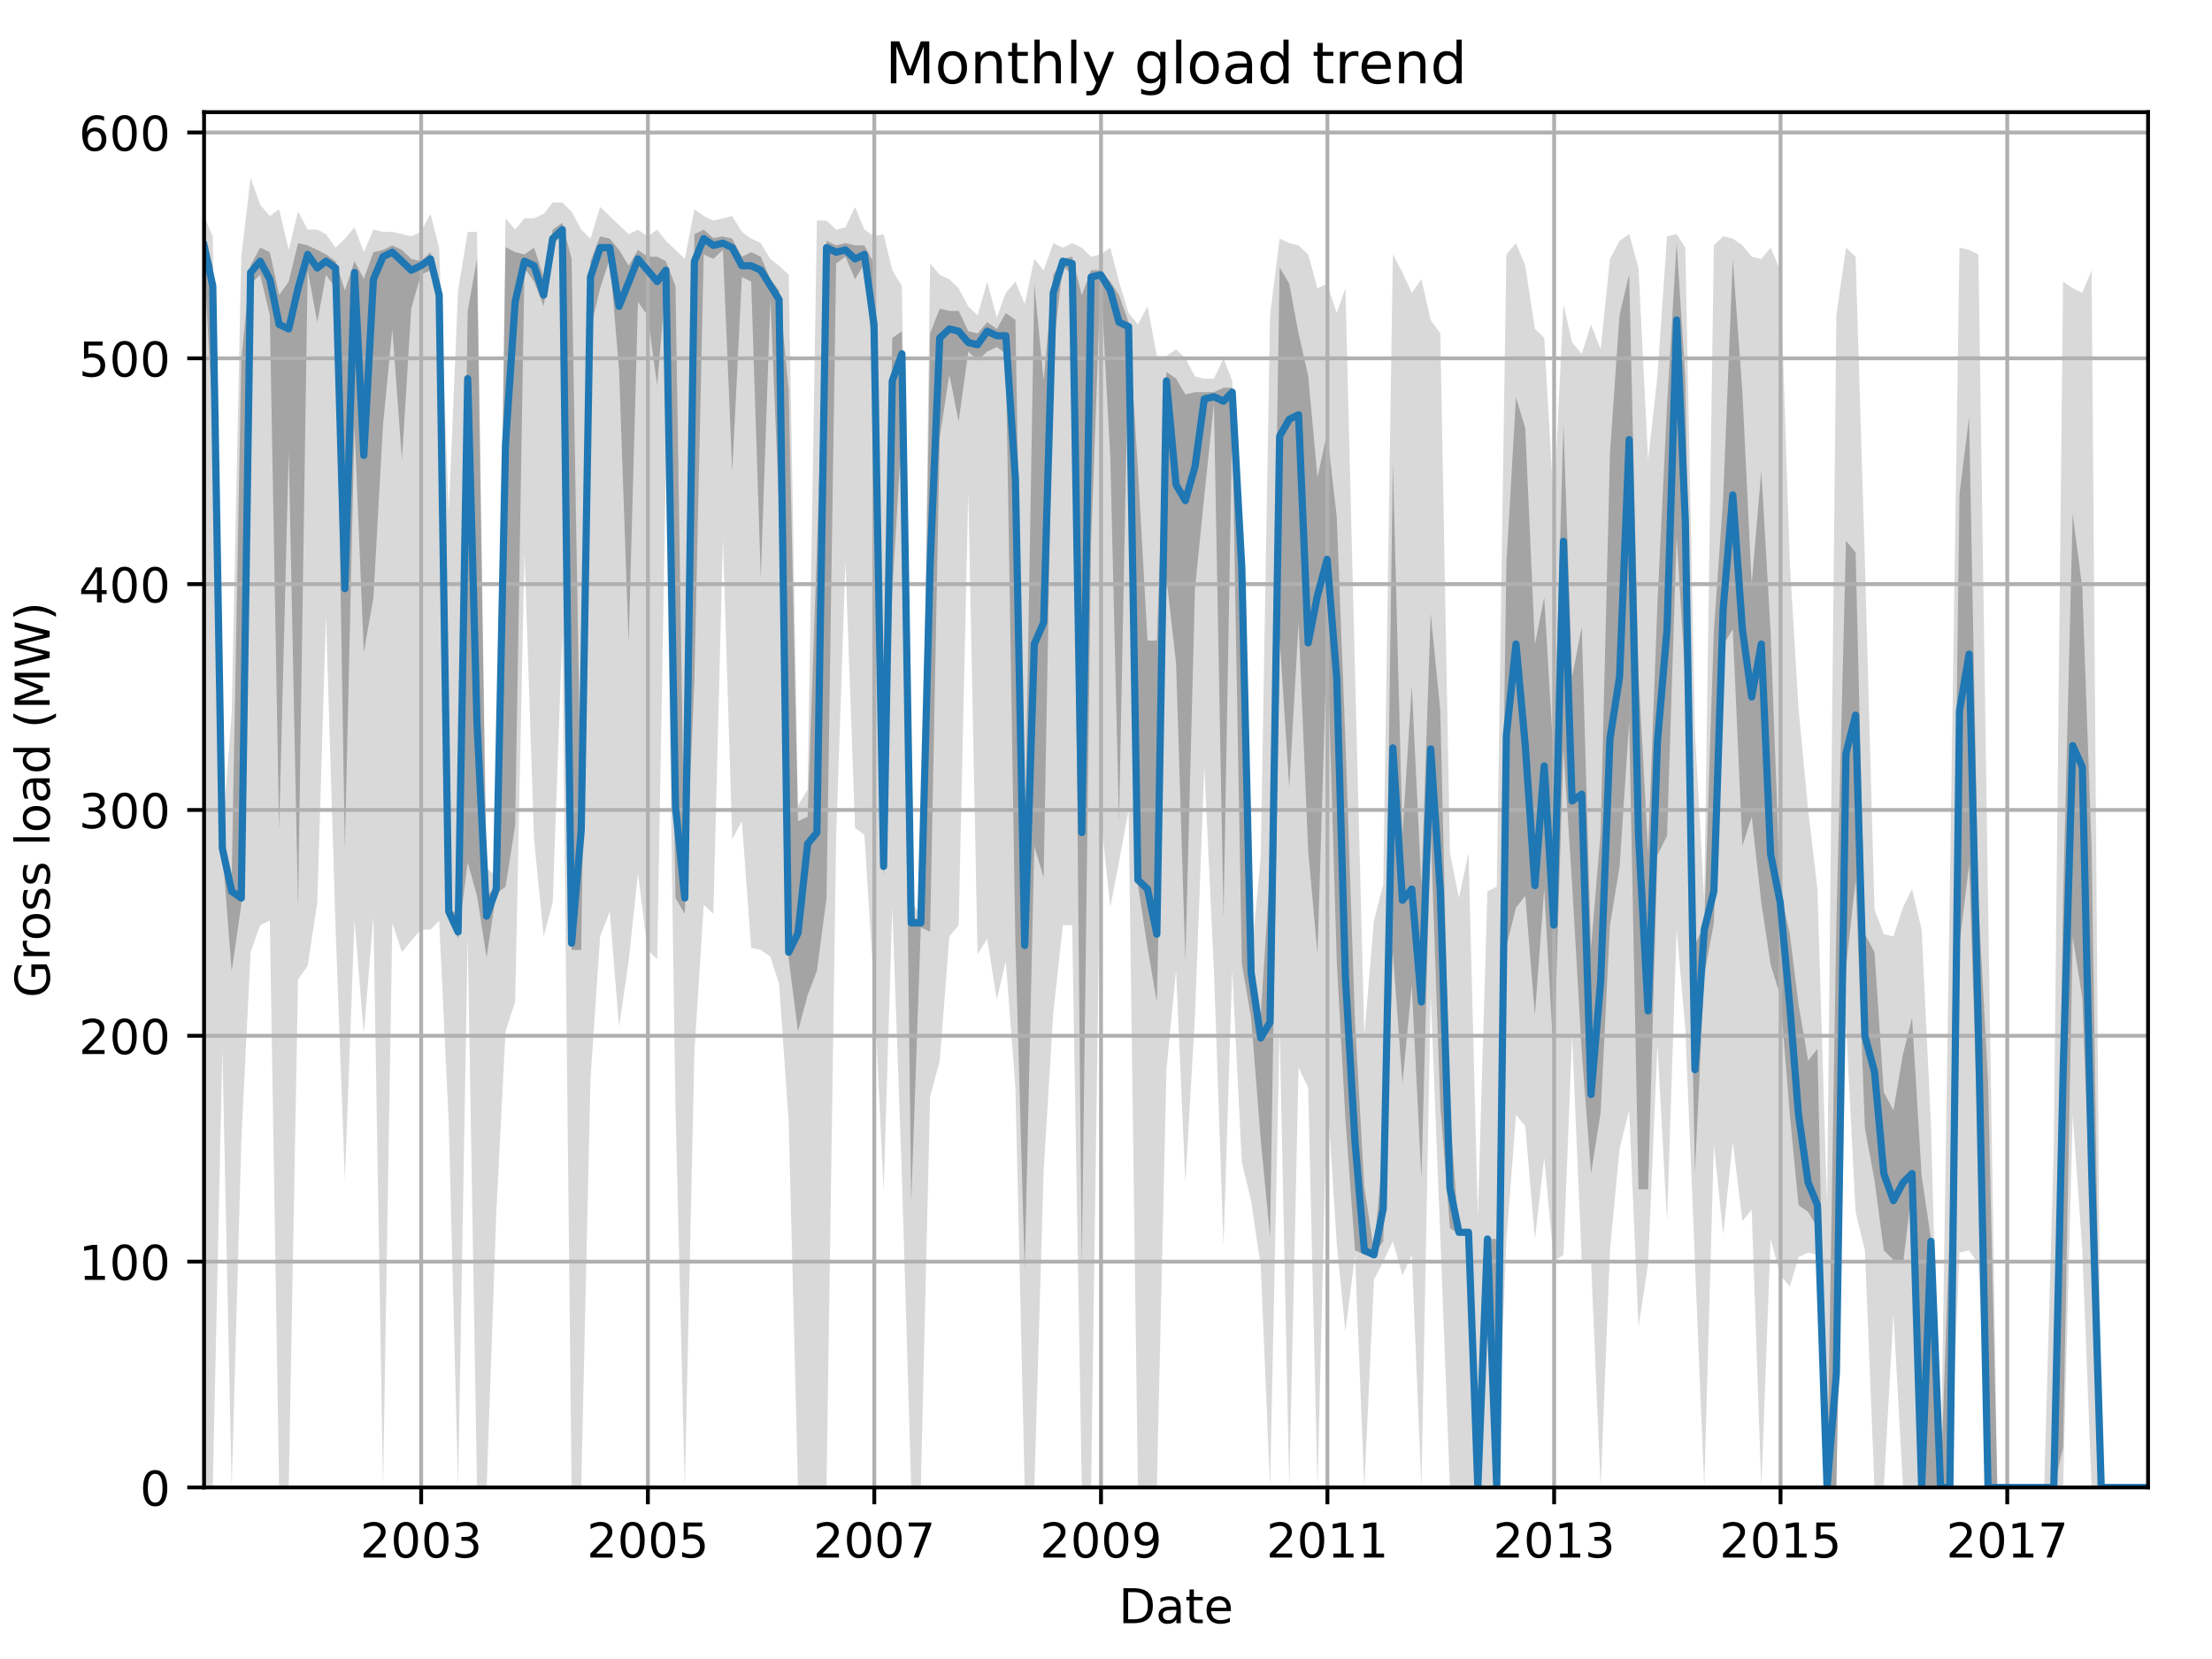 <?xml version="1.0" encoding="utf-8" standalone="no"?>
<!DOCTYPE svg PUBLIC "-//W3C//DTD SVG 1.1//EN"
  "http://www.w3.org/Graphics/SVG/1.1/DTD/svg11.dtd">
<!-- Created with matplotlib (http://matplotlib.org/) -->
<svg height="345.6pt" version="1.1" viewBox="0 0 460.8 345.6" width="460.8pt" xmlns="http://www.w3.org/2000/svg" xmlns:xlink="http://www.w3.org/1999/xlink">
 <defs>
  <style type="text/css">
*{stroke-linecap:butt;stroke-linejoin:round;}
  </style>
 </defs>
 <g id="figure_1">
  <g id="patch_1">
   <path d="M 0 345.6 
L 460.8 345.6 
L 460.8 0 
L 0 0 
z
" style="fill:none;"/>
  </g>
  <g id="axes_1">
   <g id="patch_2">
    <path d="M 42.511 309.863 
L 447.48 309.863 
L 447.48 23.365 
L 42.511 23.365 
z
" style="fill:none;"/>
   </g>
   <g id="PolyCollection_1">
    <path clip-path="url(#pe4276b607b)" d="M 42.511 45.005 
L 42.511 309.863 
L 44.32 309.863 
L 46.323 218.598 
L 48.261 309.863 
L 50.264 237.886 
L 52.203 198.369 
L 54.205 192.724 
L 56.208 191.783 
L 58.147 309.863 
L 60.149 309.863 
L 62.088 204.014 
L 64.091 201.192 
L 66.094 188.019 
L 67.903 128.273 
L 69.905 193.194 
L 71.844 245.884 
L 73.847 191.783 
L 75.785 215.305 
L 77.788 190.842 
L 79.791 309.863 
L 81.729 192.253 
L 83.732 198.369 
L 85.67 196.017 
L 87.673 193.665 
L 89.676 193.665 
L 91.485 191.783 
L 93.488 234.123 
L 95.426 309.863 
L 97.429 195.076 
L 99.367 309.863 
L 101.37 309.863 
L 103.373 252.94 
L 105.311 214.834 
L 107.314 208.719 
L 109.252 115.101 
L 111.255 174.847 
L 113.258 195.076 
L 115.132 188.019 
L 117.135 132.037 
L 119.073 309.863 
L 121.076 309.863 
L 123.014 224.714 
L 125.017 195.076 
L 127.02 189.901 
L 128.958 213.894 
L 130.961 200.251 
L 132.899 181.904 
L 134.902 197.899 
L 136.905 199.78 
L 138.714 97.224 
L 140.717 230.829 
L 142.655 309.863 
L 144.658 219.068 
L 146.596 188.49 
L 148.599 190.372 
L 150.602 112.278 
L 152.54 174.847 
L 154.543 171.083 
L 156.481 197.428 
L 158.484 197.899 
L 160.487 199.31 
L 162.296 204.955 
L 164.299 233.652 
L 166.237 309.863 
L 168.24 309.863 
L 170.178 309.863 
L 172.181 309.863 
L 174.184 174.377 
L 176.123 116.983 
L 178.125 172.495 
L 180.064 173.906 
L 182.067 205.426 
L 184.069 248.236 
L 185.878 188.96 
L 187.881 244.943 
L 189.82 309.863 
L 191.822 309.863 
L 193.761 228.477 
L 195.764 220.95 
L 197.767 195.076 
L 199.705 192.724 
L 201.708 102.399 
L 203.646 198.839 
L 205.649 195.546 
L 207.652 208.248 
L 209.525 200.251 
L 211.528 226.595 
L 213.466 309.863 
L 215.469 309.863 
L 217.408 244.002 
L 219.41 211.071 
L 221.413 192.724 
L 223.352 192.724 
L 225.355 309.863 
L 227.293 309.863 
L 229.296 170.143 
L 231.299 188.96 
L 233.108 179.551 
L 235.11 168.731 
L 237.049 309.863 
L 239.052 309.863 
L 240.99 309.863 
L 242.993 222.832 
L 244.996 202.133 
L 246.934 246.354 
L 248.937 211.541 
L 250.875 159.793 
L 252.878 202.133 
L 254.881 259.526 
L 256.69 202.133 
L 258.693 242.12 
L 260.631 250.118 
L 262.634 263.76 
L 264.572 309.863 
L 266.575 214.364 
L 268.578 309.863 
L 270.516 222.362 
L 272.519 226.595 
L 274.457 309.863 
L 276.46 227.536 
L 278.463 259.056 
L 280.272 277.403 
L 282.275 261.408 
L 284.213 309.863 
L 286.216 266.583 
L 288.154 262.819 
L 290.157 258.585 
L 292.16 265.642 
L 294.098 261.408 
L 296.101 309.863 
L 298.04 207.307 
L 300.042 257.645 
L 302.045 309.863 
L 303.919 309.863 
L 305.922 309.863 
L 307.86 309.863 
L 309.863 309.863 
L 311.801 309.863 
L 313.804 258.585 
L 315.807 232.241 
L 317.745 234.593 
L 319.748 258.115 
L 321.686 241.179 
L 323.689 262.819 
L 325.692 261.408 
L 327.501 215.775 
L 329.504 262.819 
L 331.442 262.819 
L 333.445 309.863 
L 335.384 260.467 
L 337.386 239.297 
L 339.389 231.3 
L 341.328 276.462 
L 343.33 263.29 
L 345.269 217.657 
L 347.272 254.351 
L 349.274 193.665 
L 351.083 214.364 
L 353.086 262.819 
L 355.025 309.863 
L 357.028 238.356 
L 358.966 257.174 
L 360.969 237.886 
L 362.972 254.351 
L 364.91 251.999 
L 366.913 309.863 
L 368.851 258.115 
L 370.854 265.642 
L 372.857 267.994 
L 374.666 261.879 
L 376.669 260.938 
L 378.607 261.408 
L 380.61 309.863 
L 382.548 309.863 
L 384.551 213.423 
L 386.554 252.47 
L 388.492 260.467 
L 390.495 309.863 
L 392.433 309.863 
L 394.436 273.64 
L 396.439 309.863 
L 398.313 309.863 
L 400.315 309.863 
L 402.254 309.863 
L 404.257 309.863 
L 406.195 309.863 
L 408.198 260.938 
L 410.201 260.467 
L 412.139 263.29 
L 414.142 309.863 
L 416.08 309.863 
L 418.083 309.863 
L 420.086 309.863 
L 421.895 309.863 
L 423.898 309.863 
L 425.836 309.863 
L 427.839 309.863 
L 429.777 309.863 
L 431.78 232.241 
L 433.783 260.467 
L 435.721 309.863 
L 437.724 309.863 
L 439.662 309.863 
L 441.665 309.863 
L 443.668 309.863 
L 445.477 309.863 
L 447.48 309.863 
L 447.48 309.863 
L 447.48 309.863 
L 445.477 309.863 
L 443.668 309.863 
L 441.665 309.863 
L 439.662 309.863 
L 437.724 309.863 
L 435.721 56.296 
L 433.783 61 
L 431.78 60.059 
L 429.777 58.648 
L 427.839 239.297 
L 425.836 309.863 
L 423.898 309.863 
L 421.895 309.863 
L 420.086 309.863 
L 418.083 309.863 
L 416.08 309.863 
L 414.142 187.549 
L 412.139 53.003 
L 410.201 52.062 
L 408.198 51.591 
L 406.195 184.726 
L 404.257 309.863 
L 402.254 234.123 
L 400.315 193.665 
L 398.313 185.197 
L 396.439 188.96 
L 394.436 195.076 
L 392.433 194.606 
L 390.495 189.431 
L 388.492 116.983 
L 386.554 53.473 
L 384.551 51.591 
L 382.548 65.705 
L 380.61 251.058 
L 378.607 185.197 
L 376.669 168.731 
L 374.666 147.561 
L 372.857 117.453 
L 370.854 56.296 
L 368.851 51.591 
L 366.913 53.944 
L 364.91 53.473 
L 362.972 51.121 
L 360.969 49.71 
L 358.966 49.239 
L 357.028 51.121 
L 355.025 187.549 
L 353.086 152.266 
L 351.083 51.591 
L 349.274 48.769 
L 347.272 49.239 
L 345.269 78.407 
L 343.33 95.813 
L 341.328 55.825 
L 339.389 48.769 
L 337.386 50.18 
L 335.384 53.944 
L 333.445 72.761 
L 331.442 67.586 
L 329.504 73.702 
L 327.501 71.35 
L 325.692 63.353 
L 323.689 105.222 
L 321.686 70.409 
L 319.748 68.527 
L 317.745 55.355 
L 315.807 50.651 
L 313.804 53.003 
L 311.801 184.726 
L 309.863 185.667 
L 307.86 253.411 
L 305.922 177.67 
L 303.919 187.078 
L 302.045 177.67 
L 300.042 69.468 
L 298.04 66.646 
L 296.101 58.178 
L 294.098 61 
L 292.16 56.766 
L 290.157 53.003 
L 288.154 184.256 
L 286.216 191.783 
L 284.213 215.775 
L 282.275 140.034 
L 280.272 60.059 
L 278.463 65.234 
L 276.46 59.119 
L 274.457 60.059 
L 272.519 53.003 
L 270.516 51.121 
L 268.578 50.651 
L 266.575 49.71 
L 264.572 65.705 
L 262.634 178.611 
L 260.631 199.78 
L 258.693 112.278 
L 256.69 79.348 
L 254.881 74.643 
L 252.878 78.877 
L 250.875 78.877 
L 248.937 78.407 
L 246.934 74.643 
L 244.996 72.761 
L 242.993 74.173 
L 240.99 74.173 
L 239.052 63.823 
L 237.049 67.586 
L 235.11 65.234 
L 233.108 58.648 
L 231.299 51.591 
L 229.296 53.003 
L 227.293 53.473 
L 225.355 51.591 
L 223.352 50.651 
L 221.413 51.591 
L 219.41 50.651 
L 217.408 56.296 
L 215.469 53.944 
L 213.466 63.353 
L 211.528 58.648 
L 209.525 61 
L 207.652 66.175 
L 205.649 58.648 
L 203.646 65.705 
L 201.708 63.823 
L 199.705 60.059 
L 197.767 58.178 
L 195.764 57.237 
L 193.761 54.885 
L 191.822 190.372 
L 189.82 188.019 
L 187.881 59.589 
L 185.878 56.296 
L 184.069 48.769 
L 182.067 49.239 
L 180.064 47.828 
L 178.125 43.124 
L 176.123 47.358 
L 174.184 47.828 
L 172.181 45.946 
L 170.178 45.946 
L 168.24 164.497 
L 166.237 167.79 
L 164.299 57.237 
L 162.296 55.355 
L 160.487 53.944 
L 158.484 50.651 
L 156.481 49.71 
L 154.543 48.298 
L 152.54 45.005 
L 150.602 45.476 
L 148.599 45.946 
L 146.596 45.005 
L 144.658 43.594 
L 142.655 53.944 
L 140.717 52.062 
L 138.714 50.18 
L 136.905 47.828 
L 134.902 49.239 
L 132.899 47.828 
L 130.961 48.769 
L 128.958 46.887 
L 127.02 45.005 
L 125.017 43.124 
L 123.014 49.71 
L 121.076 47.828 
L 119.073 44.064 
L 117.135 42.183 
L 115.132 42.183 
L 113.258 44.535 
L 111.255 45.476 
L 109.252 45.476 
L 107.314 47.828 
L 105.311 45.476 
L 103.373 182.374 
L 101.37 180.963 
L 99.367 48.298 
L 97.429 48.298 
L 95.426 60.53 
L 93.488 106.633 
L 91.485 51.591 
L 89.676 44.535 
L 87.673 48.298 
L 85.67 49.239 
L 83.732 48.769 
L 81.729 48.298 
L 79.791 48.298 
L 77.788 47.828 
L 75.785 52.532 
L 73.847 47.358 
L 71.844 49.71 
L 69.905 51.591 
L 67.903 48.769 
L 66.094 47.828 
L 64.091 47.828 
L 62.088 44.064 
L 60.149 52.062 
L 58.147 43.594 
L 56.208 45.005 
L 54.205 42.653 
L 52.203 37.008 
L 50.264 53.473 
L 48.261 148.502 
L 46.323 173.906 
L 44.32 49.239 
L 42.511 45.005 
z
" style="fill:#808080;fill-opacity:0.3;"/>
   </g>
   <g id="PolyCollection_2">
    <path clip-path="url(#pe4276b607b)" d="M 42.511 49.239 
L 42.511 54.414 
L 44.32 86.992 
L 46.323 177.199 
L 48.261 202.368 
L 50.264 188.49 
L 52.203 59.119 
L 54.205 57.237 
L 56.208 65.705 
L 58.147 172.965 
L 60.149 93.931 
L 62.088 188.96 
L 64.091 56.296 
L 66.094 67.116 
L 67.903 57.237 
L 69.905 60.059 
L 71.844 176.846 
L 73.847 88.756 
L 75.785 135.918 
L 77.788 124.51 
L 79.791 88.521 
L 81.729 68.527 
L 83.732 95.813 
L 85.67 64.293 
L 87.673 57.237 
L 89.676 56.296 
L 91.485 63.823 
L 93.488 190.842 
L 95.426 195.546 
L 97.429 179.669 
L 99.367 186.608 
L 101.37 199.428 
L 103.373 186.138 
L 105.311 184.726 
L 107.314 172.024 
L 109.252 55.825 
L 111.255 58.648 
L 113.258 63.823 
L 115.132 51.121 
L 117.135 48.769 
L 119.073 197.899 
L 121.076 197.899 
L 123.014 68.527 
L 125.017 60.059 
L 127.02 53.944 
L 128.958 76.995 
L 130.961 133.919 
L 132.899 62.882 
L 134.902 65.705 
L 136.905 80.288 
L 138.714 58.648 
L 140.717 187.078 
L 142.655 190.372 
L 144.658 141.563 
L 146.596 53.003 
L 148.599 53.944 
L 150.602 52.062 
L 152.54 98.283 
L 154.543 57.707 
L 156.481 58.648 
L 158.484 120.393 
L 160.487 62.412 
L 162.296 105.692 
L 164.299 199.78 
L 166.237 214.834 
L 168.24 207.307 
L 170.178 202.25 
L 172.181 187.078 
L 174.184 54.885 
L 176.123 53.473 
L 178.125 58.178 
L 180.064 54.885 
L 182.067 76.642 
L 184.069 182.844 
L 185.878 123.216 
L 187.881 89.697 
L 189.82 250.588 
L 191.822 193.194 
L 193.761 194.135 
L 195.764 91.109 
L 197.767 78.054 
L 199.705 87.815 
L 201.708 73.232 
L 203.646 75.114 
L 205.649 73.232 
L 207.652 72.291 
L 209.525 73.702 
L 211.528 196.487 
L 213.466 264.701 
L 215.469 176.258 
L 217.408 182.844 
L 219.41 72.761 
L 221.413 55.355 
L 223.352 57.354 
L 225.355 263.76 
L 227.293 112.866 
L 229.296 58.178 
L 231.299 95.342 
L 233.108 171.319 
L 235.11 69.468 
L 237.049 184.256 
L 239.052 197.428 
L 240.99 208.719 
L 242.993 120.393 
L 244.996 138.153 
L 246.934 200.251 
L 248.937 122.628 
L 250.875 103.34 
L 252.878 84.052 
L 254.881 191.312 
L 256.69 88.403 
L 258.693 200.721 
L 260.631 212.012 
L 262.634 237.416 
L 264.572 257.645 
L 266.575 132.978 
L 268.578 164.144 
L 270.516 129.685 
L 272.519 177.199 
L 274.457 198.839 
L 276.46 132.978 
L 278.463 200.016 
L 280.272 233.182 
L 282.275 260.467 
L 284.213 261.408 
L 286.216 261.408 
L 288.154 258.585 
L 290.157 198.369 
L 292.16 225.655 
L 294.098 205.19 
L 296.101 245.531 
L 298.04 173.083 
L 300.042 230.359 
L 302.045 255.763 
L 303.919 257.174 
L 305.922 256.821 
L 307.86 309.863 
L 309.863 258.115 
L 311.801 309.863 
L 313.804 197.193 
L 315.807 189.078 
L 317.745 186.608 
L 319.748 211.541 
L 321.686 185.197 
L 323.689 220.95 
L 325.692 156.029 
L 327.501 184.256 
L 329.504 219.068 
L 331.442 244.472 
L 333.445 231.77 
L 335.384 192.724 
L 337.386 180.61 
L 339.389 150.384 
L 341.328 247.765 
L 343.33 247.765 
L 345.269 178.14 
L 347.272 174.141 
L 349.274 111.69 
L 351.083 141.916 
L 353.086 244.472 
L 355.025 203.073 
L 357.028 192.253 
L 358.966 134.389 
L 360.969 131.096 
L 362.972 176.258 
L 364.91 170.143 
L 366.913 188.019 
L 368.851 200.956 
L 370.854 207.425 
L 372.857 232.241 
L 374.666 251.058 
L 376.669 252.47 
L 378.607 255.763 
L 380.61 309.863 
L 382.548 309.863 
L 384.551 201.662 
L 386.554 183.315 
L 388.492 235.063 
L 390.495 245.884 
L 392.433 260.467 
L 394.436 262.467 
L 396.439 263.29 
L 398.313 247.53 
L 400.315 309.863 
L 402.254 309.393 
L 404.257 309.863 
L 406.195 309.863 
L 408.198 196.605 
L 410.201 180.139 
L 412.139 239.885 
L 414.142 309.863 
L 416.08 309.863 
L 418.083 309.863 
L 420.086 309.863 
L 421.895 309.863 
L 423.898 309.863 
L 425.836 309.863 
L 427.839 309.863 
L 429.777 301.631 
L 431.78 195.194 
L 433.783 207.895 
L 435.721 260.467 
L 437.724 309.863 
L 439.662 309.863 
L 441.665 309.863 
L 443.668 309.863 
L 445.477 309.863 
L 447.48 309.863 
L 447.48 309.863 
L 447.48 309.863 
L 445.477 309.863 
L 443.668 309.863 
L 441.665 309.863 
L 439.662 309.863 
L 437.724 309.863 
L 435.721 176.846 
L 433.783 122.51 
L 431.78 106.986 
L 429.777 187.549 
L 427.839 309.863 
L 425.836 309.863 
L 423.898 309.863 
L 421.895 309.863 
L 420.086 309.863 
L 418.083 309.863 
L 416.08 309.863 
L 414.142 225.067 
L 412.139 188.019 
L 410.201 86.875 
L 408.198 102.87 
L 406.195 254.351 
L 404.257 309.863 
L 402.254 258.115 
L 400.315 244.943 
L 398.313 212.012 
L 396.439 219.539 
L 394.436 231.3 
L 392.433 227.536 
L 390.495 198.369 
L 388.492 194.606 
L 386.554 115.101 
L 384.551 112.631 
L 382.548 192.253 
L 380.61 309.863 
L 378.607 218.48 
L 376.669 220.95 
L 374.666 209.189 
L 372.857 194.606 
L 370.854 185.667 
L 368.851 131.566 
L 366.913 98.048 
L 364.91 121.687 
L 362.972 81.7 
L 360.969 53.944 
L 358.966 103.81 
L 357.028 131.331 
L 355.025 192.724 
L 353.086 196.84 
L 351.083 78.877 
L 349.274 50.651 
L 347.272 84.405 
L 345.269 125.921 
L 343.33 177.434 
L 341.328 140.387 
L 339.389 57.119 
L 337.386 65.587 
L 335.384 94.402 
L 333.445 173.436 
L 331.442 197.428 
L 329.504 130.626 
L 327.501 140.975 
L 325.692 88.286 
L 323.689 158.382 
L 321.686 124.392 
L 319.748 134.271 
L 317.745 89.227 
L 315.807 82.758 
L 313.804 117.453 
L 311.801 258.115 
L 309.863 258.115 
L 307.86 309.863 
L 305.922 256.233 
L 303.919 256.704 
L 302.045 232.241 
L 300.042 148.032 
L 298.04 127.803 
L 296.101 184.256 
L 294.098 142.857 
L 292.16 173.906 
L 290.157 96.283 
L 288.154 239.297 
L 286.216 260.467 
L 284.213 247.295 
L 282.275 212.953 
L 280.272 154.148 
L 278.463 107.574 
L 276.46 90.168 
L 274.457 99.459 
L 272.519 78.289 
L 270.516 69.468 
L 268.578 59.119 
L 266.575 55.708 
L 264.572 181.433 
L 262.634 211.541 
L 260.631 201.662 
L 258.693 114.16 
L 256.69 80.759 
L 254.881 80.759 
L 252.878 81.7 
L 250.875 81.7 
L 248.937 81.7 
L 246.934 82.17 
L 244.996 78.877 
L 242.993 77.466 
L 240.99 133.448 
L 239.052 133.448 
L 237.049 97.695 
L 235.11 67.116 
L 233.108 61.471 
L 231.299 58.648 
L 229.296 56.296 
L 227.293 56.296 
L 225.355 61.471 
L 223.352 53.473 
L 221.413 53.944 
L 219.41 57.237 
L 217.408 79.23 
L 215.469 59.119 
L 213.466 176.729 
L 211.528 66.646 
L 209.525 65.234 
L 207.652 68.527 
L 205.649 67.116 
L 203.646 69.468 
L 201.708 68.998 
L 199.705 64.764 
L 197.767 64.764 
L 195.764 64.293 
L 193.761 69.468 
L 191.822 191.783 
L 189.82 190.842 
L 187.881 68.998 
L 185.878 70.409 
L 184.069 177.082 
L 182.067 54.885 
L 180.064 51.121 
L 178.125 51.121 
L 176.123 50.651 
L 174.184 51.121 
L 172.181 50.18 
L 170.178 114.16 
L 168.24 170.143 
L 166.237 171.083 
L 164.299 81.229 
L 162.296 60.53 
L 160.487 58.178 
L 158.484 53.473 
L 156.481 52.532 
L 154.543 53.473 
L 152.54 49.71 
L 150.602 49.239 
L 148.599 49.592 
L 146.596 47.828 
L 144.658 48.769 
L 142.655 182.844 
L 140.717 59.589 
L 138.714 54.414 
L 136.905 53.473 
L 134.902 53.473 
L 132.899 52.062 
L 130.961 55.355 
L 128.958 52.062 
L 127.02 49.71 
L 125.017 49.239 
L 123.014 54.414 
L 121.076 171.083 
L 119.073 53.944 
L 117.135 46.417 
L 115.132 47.828 
L 113.258 57.707 
L 111.255 51.591 
L 109.252 53.003 
L 107.314 52.532 
L 105.311 51.474 
L 103.373 184.726 
L 101.37 186.608 
L 99.367 53.944 
L 97.429 64.764 
L 95.426 190.372 
L 93.488 189.431 
L 91.485 59.119 
L 89.676 52.532 
L 87.673 54.414 
L 85.67 53.944 
L 83.732 52.062 
L 81.729 51.121 
L 79.791 52.062 
L 77.788 52.532 
L 75.785 58.06 
L 73.847 54.414 
L 71.844 60.53 
L 69.905 54.414 
L 67.903 53.003 
L 66.094 52.062 
L 64.091 51.121 
L 62.088 50.651 
L 60.149 58.648 
L 58.147 61.471 
L 56.208 52.532 
L 54.205 51.591 
L 52.203 55.237 
L 50.264 74.996 
L 48.261 183.315 
L 46.323 175.788 
L 44.32 55.355 
L 42.511 49.239 
z
" style="fill:#808080;fill-opacity:0.6;"/>
   </g>
   <g id="matplotlib.axis_1">
    <g id="xtick_1">
     <g id="line2d_1">
      <path clip-path="url(#pe4276b607b)" d="M 87.737 309.863 
L 87.737 23.365 
" style="fill:none;stroke:#b0b0b0;stroke-linecap:square;stroke-width:0.8;"/>
     </g>
     <g id="line2d_2">
      <defs>
       <path d="M 0 0 
L 0 3.5 
" id="m72d4ec8c51" style="stroke:#000000;stroke-width:0.8;"/>
      </defs>
      <g>
       <use style="stroke:#000000;stroke-width:0.8;" x="87.737" xlink:href="#m72d4ec8c51" y="309.863"/>
      </g>
     </g>
     <g id="text_1">
      <!-- 2003 -->
      <defs>
       <path d="M 19.188 8.297 
L 53.609 8.297 
L 53.609 0 
L 7.328 0 
L 7.328 8.297 
Q 12.938 14.109 22.625 23.891 
Q 32.328 33.688 34.812 36.531 
Q 39.547 41.844 41.422 45.531 
Q 43.312 49.219 43.312 52.781 
Q 43.312 58.594 39.234 62.25 
Q 35.156 65.922 28.609 65.922 
Q 23.969 65.922 18.812 64.312 
Q 13.672 62.703 7.812 59.422 
L 7.812 69.391 
Q 13.766 71.781 18.938 73 
Q 24.125 74.219 28.422 74.219 
Q 39.75 74.219 46.484 68.547 
Q 53.219 62.891 53.219 53.422 
Q 53.219 48.922 51.531 44.891 
Q 49.859 40.875 45.406 35.406 
Q 44.188 33.984 37.641 27.219 
Q 31.109 20.453 19.188 8.297 
z
" id="DejaVuSans-32"/>
       <path d="M 31.781 66.406 
Q 24.172 66.406 20.328 58.906 
Q 16.5 51.422 16.5 36.375 
Q 16.5 21.391 20.328 13.891 
Q 24.172 6.391 31.781 6.391 
Q 39.453 6.391 43.281 13.891 
Q 47.125 21.391 47.125 36.375 
Q 47.125 51.422 43.281 58.906 
Q 39.453 66.406 31.781 66.406 
z
M 31.781 74.219 
Q 44.047 74.219 50.516 64.516 
Q 56.984 54.828 56.984 36.375 
Q 56.984 17.969 50.516 8.266 
Q 44.047 -1.422 31.781 -1.422 
Q 19.531 -1.422 13.062 8.266 
Q 6.594 17.969 6.594 36.375 
Q 6.594 54.828 13.062 64.516 
Q 19.531 74.219 31.781 74.219 
z
" id="DejaVuSans-30"/>
       <path d="M 40.578 39.312 
Q 47.656 37.797 51.625 33 
Q 55.609 28.219 55.609 21.188 
Q 55.609 10.406 48.188 4.484 
Q 40.766 -1.422 27.094 -1.422 
Q 22.516 -1.422 17.656 -0.516 
Q 12.797 0.391 7.625 2.203 
L 7.625 11.719 
Q 11.719 9.328 16.594 8.109 
Q 21.484 6.891 26.812 6.891 
Q 36.078 6.891 40.938 10.547 
Q 45.797 14.203 45.797 21.188 
Q 45.797 27.641 41.281 31.266 
Q 36.766 34.906 28.719 34.906 
L 20.219 34.906 
L 20.219 43.016 
L 29.109 43.016 
Q 36.375 43.016 40.234 45.922 
Q 44.094 48.828 44.094 54.297 
Q 44.094 59.906 40.109 62.906 
Q 36.141 65.922 28.719 65.922 
Q 24.656 65.922 20.016 65.031 
Q 15.375 64.156 9.812 62.312 
L 9.812 71.094 
Q 15.438 72.656 20.344 73.438 
Q 25.25 74.219 29.594 74.219 
Q 40.828 74.219 47.359 69.109 
Q 53.906 64.016 53.906 55.328 
Q 53.906 49.266 50.438 45.094 
Q 46.969 40.922 40.578 39.312 
z
" id="DejaVuSans-33"/>
      </defs>
      <g transform="translate(75.012 324.462)scale(0.1 -0.1)">
       <use xlink:href="#DejaVuSans-32"/>
       <use x="63.623" xlink:href="#DejaVuSans-30"/>
       <use x="127.246" xlink:href="#DejaVuSans-30"/>
       <use x="190.869" xlink:href="#DejaVuSans-33"/>
      </g>
     </g>
    </g>
    <g id="xtick_2">
     <g id="line2d_3">
      <path clip-path="url(#pe4276b607b)" d="M 134.967 309.863 
L 134.967 23.365 
" style="fill:none;stroke:#b0b0b0;stroke-linecap:square;stroke-width:0.8;"/>
     </g>
     <g id="line2d_4">
      <g>
       <use style="stroke:#000000;stroke-width:0.8;" x="134.967" xlink:href="#m72d4ec8c51" y="309.863"/>
      </g>
     </g>
     <g id="text_2">
      <!-- 2005 -->
      <defs>
       <path d="M 10.797 72.906 
L 49.516 72.906 
L 49.516 64.594 
L 19.828 64.594 
L 19.828 46.734 
Q 21.969 47.469 24.109 47.828 
Q 26.266 48.188 28.422 48.188 
Q 40.625 48.188 47.75 41.5 
Q 54.891 34.812 54.891 23.391 
Q 54.891 11.625 47.562 5.094 
Q 40.234 -1.422 26.906 -1.422 
Q 22.312 -1.422 17.547 -0.641 
Q 12.797 0.141 7.719 1.703 
L 7.719 11.625 
Q 12.109 9.234 16.797 8.062 
Q 21.484 6.891 26.703 6.891 
Q 35.156 6.891 40.078 11.328 
Q 45.016 15.766 45.016 23.391 
Q 45.016 31 40.078 35.438 
Q 35.156 39.891 26.703 39.891 
Q 22.75 39.891 18.812 39.016 
Q 14.891 38.141 10.797 36.281 
z
" id="DejaVuSans-35"/>
      </defs>
      <g transform="translate(122.242 324.462)scale(0.1 -0.1)">
       <use xlink:href="#DejaVuSans-32"/>
       <use x="63.623" xlink:href="#DejaVuSans-30"/>
       <use x="127.246" xlink:href="#DejaVuSans-30"/>
       <use x="190.869" xlink:href="#DejaVuSans-35"/>
      </g>
     </g>
    </g>
    <g id="xtick_3">
     <g id="line2d_5">
      <path clip-path="url(#pe4276b607b)" d="M 182.131 309.863 
L 182.131 23.365 
" style="fill:none;stroke:#b0b0b0;stroke-linecap:square;stroke-width:0.8;"/>
     </g>
     <g id="line2d_6">
      <g>
       <use style="stroke:#000000;stroke-width:0.8;" x="182.131" xlink:href="#m72d4ec8c51" y="309.863"/>
      </g>
     </g>
     <g id="text_3">
      <!-- 2007 -->
      <defs>
       <path d="M 8.203 72.906 
L 55.078 72.906 
L 55.078 68.703 
L 28.609 0 
L 18.312 0 
L 43.219 64.594 
L 8.203 64.594 
z
" id="DejaVuSans-37"/>
      </defs>
      <g transform="translate(169.406 324.462)scale(0.1 -0.1)">
       <use xlink:href="#DejaVuSans-32"/>
       <use x="63.623" xlink:href="#DejaVuSans-30"/>
       <use x="127.246" xlink:href="#DejaVuSans-30"/>
       <use x="190.869" xlink:href="#DejaVuSans-37"/>
      </g>
     </g>
    </g>
    <g id="xtick_4">
     <g id="line2d_7">
      <path clip-path="url(#pe4276b607b)" d="M 229.36 309.863 
L 229.36 23.365 
" style="fill:none;stroke:#b0b0b0;stroke-linecap:square;stroke-width:0.8;"/>
     </g>
     <g id="line2d_8">
      <g>
       <use style="stroke:#000000;stroke-width:0.8;" x="229.36" xlink:href="#m72d4ec8c51" y="309.863"/>
      </g>
     </g>
     <g id="text_4">
      <!-- 2009 -->
      <defs>
       <path d="M 10.984 1.516 
L 10.984 10.5 
Q 14.703 8.734 18.5 7.812 
Q 22.312 6.891 25.984 6.891 
Q 35.75 6.891 40.891 13.453 
Q 46.047 20.016 46.781 33.406 
Q 43.953 29.203 39.594 26.953 
Q 35.25 24.703 29.984 24.703 
Q 19.047 24.703 12.672 31.312 
Q 6.297 37.938 6.297 49.422 
Q 6.297 60.641 12.938 67.422 
Q 19.578 74.219 30.609 74.219 
Q 43.266 74.219 49.922 64.516 
Q 56.594 54.828 56.594 36.375 
Q 56.594 19.141 48.406 8.859 
Q 40.234 -1.422 26.422 -1.422 
Q 22.703 -1.422 18.891 -0.688 
Q 15.094 0.047 10.984 1.516 
z
M 30.609 32.422 
Q 37.25 32.422 41.125 36.953 
Q 45.016 41.5 45.016 49.422 
Q 45.016 57.281 41.125 61.844 
Q 37.25 66.406 30.609 66.406 
Q 23.969 66.406 20.094 61.844 
Q 16.219 57.281 16.219 49.422 
Q 16.219 41.5 20.094 36.953 
Q 23.969 32.422 30.609 32.422 
z
" id="DejaVuSans-39"/>
      </defs>
      <g transform="translate(216.635 324.462)scale(0.1 -0.1)">
       <use xlink:href="#DejaVuSans-32"/>
       <use x="63.623" xlink:href="#DejaVuSans-30"/>
       <use x="127.246" xlink:href="#DejaVuSans-30"/>
       <use x="190.869" xlink:href="#DejaVuSans-39"/>
      </g>
     </g>
    </g>
    <g id="xtick_5">
     <g id="line2d_9">
      <path clip-path="url(#pe4276b607b)" d="M 276.525 309.863 
L 276.525 23.365 
" style="fill:none;stroke:#b0b0b0;stroke-linecap:square;stroke-width:0.8;"/>
     </g>
     <g id="line2d_10">
      <g>
       <use style="stroke:#000000;stroke-width:0.8;" x="276.525" xlink:href="#m72d4ec8c51" y="309.863"/>
      </g>
     </g>
     <g id="text_5">
      <!-- 2011 -->
      <defs>
       <path d="M 12.406 8.297 
L 28.516 8.297 
L 28.516 63.922 
L 10.984 60.406 
L 10.984 69.391 
L 28.422 72.906 
L 38.281 72.906 
L 38.281 8.297 
L 54.391 8.297 
L 54.391 0 
L 12.406 0 
z
" id="DejaVuSans-31"/>
      </defs>
      <g transform="translate(263.8 324.462)scale(0.1 -0.1)">
       <use xlink:href="#DejaVuSans-32"/>
       <use x="63.623" xlink:href="#DejaVuSans-30"/>
       <use x="127.246" xlink:href="#DejaVuSans-31"/>
       <use x="190.869" xlink:href="#DejaVuSans-31"/>
      </g>
     </g>
    </g>
    <g id="xtick_6">
     <g id="line2d_11">
      <path clip-path="url(#pe4276b607b)" d="M 323.754 309.863 
L 323.754 23.365 
" style="fill:none;stroke:#b0b0b0;stroke-linecap:square;stroke-width:0.8;"/>
     </g>
     <g id="line2d_12">
      <g>
       <use style="stroke:#000000;stroke-width:0.8;" x="323.754" xlink:href="#m72d4ec8c51" y="309.863"/>
      </g>
     </g>
     <g id="text_6">
      <!-- 2013 -->
      <g transform="translate(311.029 324.462)scale(0.1 -0.1)">
       <use xlink:href="#DejaVuSans-32"/>
       <use x="63.623" xlink:href="#DejaVuSans-30"/>
       <use x="127.246" xlink:href="#DejaVuSans-31"/>
       <use x="190.869" xlink:href="#DejaVuSans-33"/>
      </g>
     </g>
    </g>
    <g id="xtick_7">
     <g id="line2d_13">
      <path clip-path="url(#pe4276b607b)" d="M 370.918 309.863 
L 370.918 23.365 
" style="fill:none;stroke:#b0b0b0;stroke-linecap:square;stroke-width:0.8;"/>
     </g>
     <g id="line2d_14">
      <g>
       <use style="stroke:#000000;stroke-width:0.8;" x="370.918" xlink:href="#m72d4ec8c51" y="309.863"/>
      </g>
     </g>
     <g id="text_7">
      <!-- 2015 -->
      <g transform="translate(358.193 324.462)scale(0.1 -0.1)">
       <use xlink:href="#DejaVuSans-32"/>
       <use x="63.623" xlink:href="#DejaVuSans-30"/>
       <use x="127.246" xlink:href="#DejaVuSans-31"/>
       <use x="190.869" xlink:href="#DejaVuSans-35"/>
      </g>
     </g>
    </g>
    <g id="xtick_8">
     <g id="line2d_15">
      <path clip-path="url(#pe4276b607b)" d="M 418.148 309.863 
L 418.148 23.365 
" style="fill:none;stroke:#b0b0b0;stroke-linecap:square;stroke-width:0.8;"/>
     </g>
     <g id="line2d_16">
      <g>
       <use style="stroke:#000000;stroke-width:0.8;" x="418.148" xlink:href="#m72d4ec8c51" y="309.863"/>
      </g>
     </g>
     <g id="text_8">
      <!-- 2017 -->
      <g transform="translate(405.423 324.462)scale(0.1 -0.1)">
       <use xlink:href="#DejaVuSans-32"/>
       <use x="63.623" xlink:href="#DejaVuSans-30"/>
       <use x="127.246" xlink:href="#DejaVuSans-31"/>
       <use x="190.869" xlink:href="#DejaVuSans-37"/>
      </g>
     </g>
    </g>
    <g id="text_9">
     <!-- Date -->
     <defs>
      <path d="M 19.672 64.797 
L 19.672 8.109 
L 31.594 8.109 
Q 46.688 8.109 53.688 14.938 
Q 60.688 21.781 60.688 36.531 
Q 60.688 51.172 53.688 57.984 
Q 46.688 64.797 31.594 64.797 
z
M 9.812 72.906 
L 30.078 72.906 
Q 51.266 72.906 61.172 64.094 
Q 71.094 55.281 71.094 36.531 
Q 71.094 17.672 61.125 8.828 
Q 51.172 0 30.078 0 
L 9.812 0 
z
" id="DejaVuSans-44"/>
      <path d="M 34.281 27.484 
Q 23.391 27.484 19.188 25 
Q 14.984 22.516 14.984 16.5 
Q 14.984 11.719 18.141 8.906 
Q 21.297 6.109 26.703 6.109 
Q 34.188 6.109 38.703 11.406 
Q 43.219 16.703 43.219 25.484 
L 43.219 27.484 
z
M 52.203 31.203 
L 52.203 0 
L 43.219 0 
L 43.219 8.297 
Q 40.141 3.328 35.547 0.953 
Q 30.953 -1.422 24.312 -1.422 
Q 15.922 -1.422 10.953 3.297 
Q 6 8.016 6 15.922 
Q 6 25.141 12.172 29.828 
Q 18.359 34.516 30.609 34.516 
L 43.219 34.516 
L 43.219 35.406 
Q 43.219 41.609 39.141 45 
Q 35.062 48.391 27.688 48.391 
Q 23 48.391 18.547 47.266 
Q 14.109 46.141 10.016 43.891 
L 10.016 52.203 
Q 14.938 54.109 19.578 55.047 
Q 24.219 56 28.609 56 
Q 40.484 56 46.344 49.844 
Q 52.203 43.703 52.203 31.203 
z
" id="DejaVuSans-61"/>
      <path d="M 18.312 70.219 
L 18.312 54.688 
L 36.812 54.688 
L 36.812 47.703 
L 18.312 47.703 
L 18.312 18.016 
Q 18.312 11.328 20.141 9.422 
Q 21.969 7.516 27.594 7.516 
L 36.812 7.516 
L 36.812 0 
L 27.594 0 
Q 17.188 0 13.234 3.875 
Q 9.281 7.766 9.281 18.016 
L 9.281 47.703 
L 2.688 47.703 
L 2.688 54.688 
L 9.281 54.688 
L 9.281 70.219 
z
" id="DejaVuSans-74"/>
      <path d="M 56.203 29.594 
L 56.203 25.203 
L 14.891 25.203 
Q 15.484 15.922 20.484 11.062 
Q 25.484 6.203 34.422 6.203 
Q 39.594 6.203 44.453 7.469 
Q 49.312 8.734 54.109 11.281 
L 54.109 2.781 
Q 49.266 0.734 44.188 -0.344 
Q 39.109 -1.422 33.891 -1.422 
Q 20.797 -1.422 13.156 6.188 
Q 5.516 13.812 5.516 26.812 
Q 5.516 40.234 12.766 48.109 
Q 20.016 56 32.328 56 
Q 43.359 56 49.781 48.891 
Q 56.203 41.797 56.203 29.594 
z
M 47.219 32.234 
Q 47.125 39.594 43.094 43.984 
Q 39.062 48.391 32.422 48.391 
Q 24.906 48.391 20.391 44.141 
Q 15.875 39.891 15.188 32.172 
z
" id="DejaVuSans-65"/>
     </defs>
     <g transform="translate(233.045 338.14)scale(0.1 -0.1)">
      <use xlink:href="#DejaVuSans-44"/>
      <use x="77.002" xlink:href="#DejaVuSans-61"/>
      <use x="138.281" xlink:href="#DejaVuSans-74"/>
      <use x="177.49" xlink:href="#DejaVuSans-65"/>
     </g>
    </g>
   </g>
   <g id="matplotlib.axis_2">
    <g id="ytick_1">
     <g id="line2d_17">
      <path clip-path="url(#pe4276b607b)" d="M 42.511 309.863 
L 447.48 309.863 
" style="fill:none;stroke:#b0b0b0;stroke-linecap:square;stroke-width:0.8;"/>
     </g>
     <g id="line2d_18">
      <defs>
       <path d="M 0 0 
L -3.5 0 
" id="me518f103e0" style="stroke:#000000;stroke-width:0.8;"/>
      </defs>
      <g>
       <use style="stroke:#000000;stroke-width:0.8;" x="42.511" xlink:href="#me518f103e0" y="309.863"/>
      </g>
     </g>
     <g id="text_10">
      <!-- 0 -->
      <g transform="translate(29.149 313.663)scale(0.1 -0.1)">
       <use xlink:href="#DejaVuSans-30"/>
      </g>
     </g>
    </g>
    <g id="ytick_2">
     <g id="line2d_19">
      <path clip-path="url(#pe4276b607b)" d="M 42.511 262.819 
L 447.48 262.819 
" style="fill:none;stroke:#b0b0b0;stroke-linecap:square;stroke-width:0.8;"/>
     </g>
     <g id="line2d_20">
      <g>
       <use style="stroke:#000000;stroke-width:0.8;" x="42.511" xlink:href="#me518f103e0" y="262.819"/>
      </g>
     </g>
     <g id="text_11">
      <!-- 100 -->
      <g transform="translate(16.424 266.619)scale(0.1 -0.1)">
       <use xlink:href="#DejaVuSans-31"/>
       <use x="63.623" xlink:href="#DejaVuSans-30"/>
       <use x="127.246" xlink:href="#DejaVuSans-30"/>
      </g>
     </g>
    </g>
    <g id="ytick_3">
     <g id="line2d_21">
      <path clip-path="url(#pe4276b607b)" d="M 42.511 215.775 
L 447.48 215.775 
" style="fill:none;stroke:#b0b0b0;stroke-linecap:square;stroke-width:0.8;"/>
     </g>
     <g id="line2d_22">
      <g>
       <use style="stroke:#000000;stroke-width:0.8;" x="42.511" xlink:href="#me518f103e0" y="215.775"/>
      </g>
     </g>
     <g id="text_12">
      <!-- 200 -->
      <g transform="translate(16.424 219.575)scale(0.1 -0.1)">
       <use xlink:href="#DejaVuSans-32"/>
       <use x="63.623" xlink:href="#DejaVuSans-30"/>
       <use x="127.246" xlink:href="#DejaVuSans-30"/>
      </g>
     </g>
    </g>
    <g id="ytick_4">
     <g id="line2d_23">
      <path clip-path="url(#pe4276b607b)" d="M 42.511 168.731 
L 447.48 168.731 
" style="fill:none;stroke:#b0b0b0;stroke-linecap:square;stroke-width:0.8;"/>
     </g>
     <g id="line2d_24">
      <g>
       <use style="stroke:#000000;stroke-width:0.8;" x="42.511" xlink:href="#me518f103e0" y="168.731"/>
      </g>
     </g>
     <g id="text_13">
      <!-- 300 -->
      <g transform="translate(16.424 172.53)scale(0.1 -0.1)">
       <use xlink:href="#DejaVuSans-33"/>
       <use x="63.623" xlink:href="#DejaVuSans-30"/>
       <use x="127.246" xlink:href="#DejaVuSans-30"/>
      </g>
     </g>
    </g>
    <g id="ytick_5">
     <g id="line2d_25">
      <path clip-path="url(#pe4276b607b)" d="M 42.511 121.687 
L 447.48 121.687 
" style="fill:none;stroke:#b0b0b0;stroke-linecap:square;stroke-width:0.8;"/>
     </g>
     <g id="line2d_26">
      <g>
       <use style="stroke:#000000;stroke-width:0.8;" x="42.511" xlink:href="#me518f103e0" y="121.687"/>
      </g>
     </g>
     <g id="text_14">
      <!-- 400 -->
      <defs>
       <path d="M 37.797 64.312 
L 12.891 25.391 
L 37.797 25.391 
z
M 35.203 72.906 
L 47.609 72.906 
L 47.609 25.391 
L 58.016 25.391 
L 58.016 17.188 
L 47.609 17.188 
L 47.609 0 
L 37.797 0 
L 37.797 17.188 
L 4.891 17.188 
L 4.891 26.703 
z
" id="DejaVuSans-34"/>
      </defs>
      <g transform="translate(16.424 125.486)scale(0.1 -0.1)">
       <use xlink:href="#DejaVuSans-34"/>
       <use x="63.623" xlink:href="#DejaVuSans-30"/>
       <use x="127.246" xlink:href="#DejaVuSans-30"/>
      </g>
     </g>
    </g>
    <g id="ytick_6">
     <g id="line2d_27">
      <path clip-path="url(#pe4276b607b)" d="M 42.511 74.643 
L 447.48 74.643 
" style="fill:none;stroke:#b0b0b0;stroke-linecap:square;stroke-width:0.8;"/>
     </g>
     <g id="line2d_28">
      <g>
       <use style="stroke:#000000;stroke-width:0.8;" x="42.511" xlink:href="#me518f103e0" y="74.643"/>
      </g>
     </g>
     <g id="text_15">
      <!-- 500 -->
      <g transform="translate(16.424 78.442)scale(0.1 -0.1)">
       <use xlink:href="#DejaVuSans-35"/>
       <use x="63.623" xlink:href="#DejaVuSans-30"/>
       <use x="127.246" xlink:href="#DejaVuSans-30"/>
      </g>
     </g>
    </g>
    <g id="ytick_7">
     <g id="line2d_29">
      <path clip-path="url(#pe4276b607b)" d="M 42.511 27.599 
L 447.48 27.599 
" style="fill:none;stroke:#b0b0b0;stroke-linecap:square;stroke-width:0.8;"/>
     </g>
     <g id="line2d_30">
      <g>
       <use style="stroke:#000000;stroke-width:0.8;" x="42.511" xlink:href="#me518f103e0" y="27.599"/>
      </g>
     </g>
     <g id="text_16">
      <!-- 600 -->
      <defs>
       <path d="M 33.016 40.375 
Q 26.375 40.375 22.484 35.828 
Q 18.609 31.297 18.609 23.391 
Q 18.609 15.531 22.484 10.953 
Q 26.375 6.391 33.016 6.391 
Q 39.656 6.391 43.531 10.953 
Q 47.406 15.531 47.406 23.391 
Q 47.406 31.297 43.531 35.828 
Q 39.656 40.375 33.016 40.375 
z
M 52.594 71.297 
L 52.594 62.312 
Q 48.875 64.062 45.094 64.984 
Q 41.312 65.922 37.594 65.922 
Q 27.828 65.922 22.672 59.328 
Q 17.531 52.734 16.797 39.406 
Q 19.672 43.656 24.016 45.922 
Q 28.375 48.188 33.594 48.188 
Q 44.578 48.188 50.953 41.516 
Q 57.328 34.859 57.328 23.391 
Q 57.328 12.156 50.688 5.359 
Q 44.047 -1.422 33.016 -1.422 
Q 20.359 -1.422 13.672 8.266 
Q 6.984 17.969 6.984 36.375 
Q 6.984 53.656 15.188 63.938 
Q 23.391 74.219 37.203 74.219 
Q 40.922 74.219 44.703 73.484 
Q 48.484 72.75 52.594 71.297 
z
" id="DejaVuSans-36"/>
      </defs>
      <g transform="translate(16.424 31.398)scale(0.1 -0.1)">
       <use xlink:href="#DejaVuSans-36"/>
       <use x="63.623" xlink:href="#DejaVuSans-30"/>
       <use x="127.246" xlink:href="#DejaVuSans-30"/>
      </g>
     </g>
    </g>
    <g id="text_17">
     <!-- Gross load (MW) -->
     <defs>
      <path d="M 59.516 10.406 
L 59.516 29.984 
L 43.406 29.984 
L 43.406 38.094 
L 69.281 38.094 
L 69.281 6.781 
Q 63.578 2.734 56.688 0.656 
Q 49.812 -1.422 42 -1.422 
Q 24.906 -1.422 15.25 8.562 
Q 5.609 18.562 5.609 36.375 
Q 5.609 54.25 15.25 64.234 
Q 24.906 74.219 42 74.219 
Q 49.125 74.219 55.547 72.453 
Q 61.969 70.703 67.391 67.281 
L 67.391 56.781 
Q 61.922 61.422 55.766 63.766 
Q 49.609 66.109 42.828 66.109 
Q 29.438 66.109 22.719 58.641 
Q 16.016 51.172 16.016 36.375 
Q 16.016 21.625 22.719 14.156 
Q 29.438 6.688 42.828 6.688 
Q 48.047 6.688 52.141 7.594 
Q 56.25 8.5 59.516 10.406 
z
" id="DejaVuSans-47"/>
      <path d="M 41.109 46.297 
Q 39.594 47.172 37.812 47.578 
Q 36.031 48 33.891 48 
Q 26.266 48 22.188 43.047 
Q 18.109 38.094 18.109 28.812 
L 18.109 0 
L 9.078 0 
L 9.078 54.688 
L 18.109 54.688 
L 18.109 46.188 
Q 20.953 51.172 25.484 53.578 
Q 30.031 56 36.531 56 
Q 37.453 56 38.578 55.875 
Q 39.703 55.766 41.062 55.516 
z
" id="DejaVuSans-72"/>
      <path d="M 30.609 48.391 
Q 23.391 48.391 19.188 42.75 
Q 14.984 37.109 14.984 27.297 
Q 14.984 17.484 19.156 11.844 
Q 23.344 6.203 30.609 6.203 
Q 37.797 6.203 41.984 11.859 
Q 46.188 17.531 46.188 27.297 
Q 46.188 37.016 41.984 42.703 
Q 37.797 48.391 30.609 48.391 
z
M 30.609 56 
Q 42.328 56 49.016 48.375 
Q 55.719 40.766 55.719 27.297 
Q 55.719 13.875 49.016 6.219 
Q 42.328 -1.422 30.609 -1.422 
Q 18.844 -1.422 12.172 6.219 
Q 5.516 13.875 5.516 27.297 
Q 5.516 40.766 12.172 48.375 
Q 18.844 56 30.609 56 
z
" id="DejaVuSans-6f"/>
      <path d="M 44.281 53.078 
L 44.281 44.578 
Q 40.484 46.531 36.375 47.5 
Q 32.281 48.484 27.875 48.484 
Q 21.188 48.484 17.844 46.438 
Q 14.5 44.391 14.5 40.281 
Q 14.5 37.156 16.891 35.375 
Q 19.281 33.594 26.516 31.984 
L 29.594 31.297 
Q 39.156 29.25 43.188 25.516 
Q 47.219 21.781 47.219 15.094 
Q 47.219 7.469 41.188 3.016 
Q 35.156 -1.422 24.609 -1.422 
Q 20.219 -1.422 15.453 -0.562 
Q 10.688 0.297 5.422 2 
L 5.422 11.281 
Q 10.406 8.688 15.234 7.391 
Q 20.062 6.109 24.812 6.109 
Q 31.156 6.109 34.562 8.281 
Q 37.984 10.453 37.984 14.406 
Q 37.984 18.062 35.516 20.016 
Q 33.062 21.969 24.703 23.781 
L 21.578 24.516 
Q 13.234 26.266 9.516 29.906 
Q 5.812 33.547 5.812 39.891 
Q 5.812 47.609 11.281 51.797 
Q 16.75 56 26.812 56 
Q 31.781 56 36.172 55.266 
Q 40.578 54.547 44.281 53.078 
z
" id="DejaVuSans-73"/>
      <path id="DejaVuSans-20"/>
      <path d="M 9.422 75.984 
L 18.406 75.984 
L 18.406 0 
L 9.422 0 
z
" id="DejaVuSans-6c"/>
      <path d="M 45.406 46.391 
L 45.406 75.984 
L 54.391 75.984 
L 54.391 0 
L 45.406 0 
L 45.406 8.203 
Q 42.578 3.328 38.25 0.953 
Q 33.938 -1.422 27.875 -1.422 
Q 17.969 -1.422 11.734 6.484 
Q 5.516 14.406 5.516 27.297 
Q 5.516 40.188 11.734 48.094 
Q 17.969 56 27.875 56 
Q 33.938 56 38.25 53.625 
Q 42.578 51.266 45.406 46.391 
z
M 14.797 27.297 
Q 14.797 17.391 18.875 11.75 
Q 22.953 6.109 30.078 6.109 
Q 37.203 6.109 41.297 11.75 
Q 45.406 17.391 45.406 27.297 
Q 45.406 37.203 41.297 42.844 
Q 37.203 48.484 30.078 48.484 
Q 22.953 48.484 18.875 42.844 
Q 14.797 37.203 14.797 27.297 
z
" id="DejaVuSans-64"/>
      <path d="M 31 75.875 
Q 24.469 64.656 21.281 53.656 
Q 18.109 42.672 18.109 31.391 
Q 18.109 20.125 21.312 9.062 
Q 24.516 -2 31 -13.188 
L 23.188 -13.188 
Q 15.875 -1.703 12.234 9.375 
Q 8.594 20.453 8.594 31.391 
Q 8.594 42.281 12.203 53.312 
Q 15.828 64.359 23.188 75.875 
z
" id="DejaVuSans-28"/>
      <path d="M 9.812 72.906 
L 24.516 72.906 
L 43.109 23.297 
L 61.812 72.906 
L 76.516 72.906 
L 76.516 0 
L 66.891 0 
L 66.891 64.016 
L 48.094 14.016 
L 38.188 14.016 
L 19.391 64.016 
L 19.391 0 
L 9.812 0 
z
" id="DejaVuSans-4d"/>
      <path d="M 3.328 72.906 
L 13.281 72.906 
L 28.609 11.281 
L 43.891 72.906 
L 54.984 72.906 
L 70.312 11.281 
L 85.594 72.906 
L 95.609 72.906 
L 77.297 0 
L 64.891 0 
L 49.516 63.281 
L 33.984 0 
L 21.578 0 
z
" id="DejaVuSans-57"/>
      <path d="M 8.016 75.875 
L 15.828 75.875 
Q 23.141 64.359 26.781 53.312 
Q 30.422 42.281 30.422 31.391 
Q 30.422 20.453 26.781 9.375 
Q 23.141 -1.703 15.828 -13.188 
L 8.016 -13.188 
Q 14.5 -2 17.703 9.062 
Q 20.906 20.125 20.906 31.391 
Q 20.906 42.672 17.703 53.656 
Q 14.5 64.656 8.016 75.875 
z
" id="DejaVuSans-29"/>
     </defs>
     <g transform="translate(10.344 207.835)rotate(-90)scale(0.1 -0.1)">
      <use xlink:href="#DejaVuSans-47"/>
      <use x="77.49" xlink:href="#DejaVuSans-72"/>
      <use x="118.572" xlink:href="#DejaVuSans-6f"/>
      <use x="179.754" xlink:href="#DejaVuSans-73"/>
      <use x="231.854" xlink:href="#DejaVuSans-73"/>
      <use x="283.953" xlink:href="#DejaVuSans-20"/>
      <use x="315.74" xlink:href="#DejaVuSans-6c"/>
      <use x="343.523" xlink:href="#DejaVuSans-6f"/>
      <use x="404.705" xlink:href="#DejaVuSans-61"/>
      <use x="465.984" xlink:href="#DejaVuSans-64"/>
      <use x="529.461" xlink:href="#DejaVuSans-20"/>
      <use x="561.248" xlink:href="#DejaVuSans-28"/>
      <use x="600.262" xlink:href="#DejaVuSans-4d"/>
      <use x="686.541" xlink:href="#DejaVuSans-57"/>
      <use x="785.418" xlink:href="#DejaVuSans-29"/>
     </g>
    </g>
   </g>
   <g id="line2d_31">
    <path clip-path="url(#pe4276b607b)" d="M 42.511 51.121 
L 44.32 59.589 
L 46.323 176.729 
L 48.261 185.667 
L 50.264 187.078 
L 52.203 56.766 
L 54.205 54.414 
L 56.208 58.178 
L 58.147 67.586 
L 60.149 68.527 
L 62.088 60.059 
L 64.091 53.003 
L 66.094 55.825 
L 67.903 54.414 
L 69.905 55.825 
L 71.844 122.628 
L 73.847 56.766 
L 75.785 94.872 
L 77.788 58.178 
L 79.791 53.473 
L 81.729 52.532 
L 85.67 56.296 
L 87.673 55.355 
L 89.676 53.944 
L 91.485 61.471 
L 93.488 189.901 
L 95.426 194.135 
L 97.429 78.877 
L 99.367 150.619 
L 101.37 190.842 
L 103.373 185.197 
L 105.311 92.52 
L 107.314 62.882 
L 109.252 54.414 
L 111.255 55.355 
L 113.258 61.471 
L 115.132 49.71 
L 117.135 47.828 
L 119.073 196.487 
L 121.076 172.965 
L 123.014 57.707 
L 125.017 51.591 
L 127.02 51.591 
L 128.958 63.823 
L 132.899 53.944 
L 136.905 58.648 
L 138.714 56.296 
L 140.717 168.026 
L 142.655 187.078 
L 144.658 54.414 
L 146.596 49.71 
L 148.599 51.121 
L 150.602 50.651 
L 152.54 51.591 
L 154.543 55.355 
L 156.481 55.355 
L 158.484 56.296 
L 162.296 62.412 
L 164.299 198.369 
L 166.237 194.37 
L 168.24 175.788 
L 170.178 173.436 
L 172.181 51.591 
L 174.184 52.532 
L 176.123 52.062 
L 178.125 53.944 
L 180.064 53.003 
L 182.067 67.586 
L 184.069 180.492 
L 185.878 79.348 
L 187.881 73.702 
L 189.82 192.253 
L 191.822 192.253 
L 193.761 117.688 
L 195.764 70.409 
L 197.767 68.527 
L 199.705 68.998 
L 201.708 71.35 
L 203.646 71.82 
L 205.649 68.998 
L 207.652 69.939 
L 209.525 69.939 
L 211.528 99.812 
L 213.466 196.958 
L 215.469 134.154 
L 217.408 129.685 
L 219.41 61 
L 221.413 54.414 
L 223.352 54.885 
L 225.355 173.436 
L 227.293 57.707 
L 229.296 57.237 
L 231.299 60.53 
L 233.108 67.116 
L 235.11 68.057 
L 237.049 183.315 
L 239.052 185.197 
L 240.99 194.606 
L 242.993 79.348 
L 244.996 100.988 
L 246.934 104.281 
L 248.937 97.224 
L 250.875 83.111 
L 252.878 82.641 
L 254.881 83.581 
L 256.69 81.7 
L 258.693 118.394 
L 260.631 202.603 
L 262.634 216.246 
L 264.572 212.953 
L 266.575 90.873 
L 268.578 87.345 
L 270.516 86.404 
L 272.519 133.919 
L 274.457 124.039 
L 276.46 116.512 
L 278.463 141.21 
L 280.272 203.544 
L 282.275 237.886 
L 284.213 260.467 
L 286.216 261.408 
L 288.154 251.764 
L 290.157 155.794 
L 292.16 187.549 
L 294.098 185.197 
L 296.101 208.719 
L 298.04 156.029 
L 300.042 185.667 
L 302.045 247.53 
L 303.919 256.704 
L 305.922 256.704 
L 307.86 309.863 
L 309.863 258.115 
L 311.801 309.863 
L 313.804 153.207 
L 315.807 134.154 
L 317.745 155.324 
L 319.748 184.491 
L 321.686 159.558 
L 323.689 192.724 
L 325.692 112.749 
L 327.501 166.849 
L 329.504 165.438 
L 331.442 228.007 
L 333.445 204.485 
L 335.384 153.912 
L 337.386 140.975 
L 339.389 91.579 
L 341.328 173.906 
L 343.33 210.6 
L 345.269 154.618 
L 347.272 131.096 
L 349.274 66.646 
L 351.083 108.515 
L 353.086 222.832 
L 355.025 193.665 
L 357.028 185.667 
L 358.966 126.862 
L 360.969 103.105 
L 362.972 131.096 
L 364.91 145.209 
L 366.913 134.154 
L 368.851 177.905 
L 370.854 188.019 
L 372.857 209.66 
L 374.666 232.241 
L 376.669 246.354 
L 378.607 251.058 
L 380.61 309.863 
L 382.548 286.106 
L 384.551 156.97 
L 386.554 148.973 
L 388.492 215.775 
L 390.495 223.302 
L 392.433 244.472 
L 394.436 250.118 
L 396.439 246.354 
L 398.313 244.472 
L 400.315 309.863 
L 402.254 258.585 
L 404.257 309.863 
L 406.195 309.863 
L 408.198 148.032 
L 410.201 136.271 
L 412.139 214.834 
L 414.142 309.863 
L 427.839 309.863 
L 429.777 223.773 
L 431.78 155.324 
L 433.783 159.793 
L 435.721 243.531 
L 437.724 309.863 
L 447.48 309.863 
L 447.48 309.863 
" style="fill:none;stroke:#1f77b4;stroke-linecap:square;stroke-width:1.5;"/>
   </g>
   <g id="patch_3">
    <path d="M 42.511 309.863 
L 42.511 23.365 
" style="fill:none;stroke:#000000;stroke-linecap:square;stroke-linejoin:miter;stroke-width:0.8;"/>
   </g>
   <g id="patch_4">
    <path d="M 447.48 309.863 
L 447.48 23.365 
" style="fill:none;stroke:#000000;stroke-linecap:square;stroke-linejoin:miter;stroke-width:0.8;"/>
   </g>
   <g id="patch_5">
    <path d="M 42.511 309.863 
L 447.48 309.863 
" style="fill:none;stroke:#000000;stroke-linecap:square;stroke-linejoin:miter;stroke-width:0.8;"/>
   </g>
   <g id="patch_6">
    <path d="M 42.511 23.365 
L 447.48 23.365 
" style="fill:none;stroke:#000000;stroke-linecap:square;stroke-linejoin:miter;stroke-width:0.8;"/>
   </g>
   <g id="text_18">
    <!-- Monthly gload trend -->
    <defs>
     <path d="M 54.891 33.016 
L 54.891 0 
L 45.906 0 
L 45.906 32.719 
Q 45.906 40.484 42.875 44.328 
Q 39.844 48.188 33.797 48.188 
Q 26.516 48.188 22.312 43.547 
Q 18.109 38.922 18.109 30.906 
L 18.109 0 
L 9.078 0 
L 9.078 54.688 
L 18.109 54.688 
L 18.109 46.188 
Q 21.344 51.125 25.703 53.562 
Q 30.078 56 35.797 56 
Q 45.219 56 50.047 50.172 
Q 54.891 44.344 54.891 33.016 
z
" id="DejaVuSans-6e"/>
     <path d="M 54.891 33.016 
L 54.891 0 
L 45.906 0 
L 45.906 32.719 
Q 45.906 40.484 42.875 44.328 
Q 39.844 48.188 33.797 48.188 
Q 26.516 48.188 22.312 43.547 
Q 18.109 38.922 18.109 30.906 
L 18.109 0 
L 9.078 0 
L 9.078 75.984 
L 18.109 75.984 
L 18.109 46.188 
Q 21.344 51.125 25.703 53.562 
Q 30.078 56 35.797 56 
Q 45.219 56 50.047 50.172 
Q 54.891 44.344 54.891 33.016 
z
" id="DejaVuSans-68"/>
     <path d="M 32.172 -5.078 
Q 28.375 -14.844 24.75 -17.812 
Q 21.141 -20.797 15.094 -20.797 
L 7.906 -20.797 
L 7.906 -13.281 
L 13.188 -13.281 
Q 16.891 -13.281 18.938 -11.516 
Q 21 -9.766 23.484 -3.219 
L 25.094 0.875 
L 2.984 54.688 
L 12.5 54.688 
L 29.594 11.922 
L 46.688 54.688 
L 56.203 54.688 
z
" id="DejaVuSans-79"/>
     <path d="M 45.406 27.984 
Q 45.406 37.75 41.375 43.109 
Q 37.359 48.484 30.078 48.484 
Q 22.859 48.484 18.828 43.109 
Q 14.797 37.75 14.797 27.984 
Q 14.797 18.266 18.828 12.891 
Q 22.859 7.516 30.078 7.516 
Q 37.359 7.516 41.375 12.891 
Q 45.406 18.266 45.406 27.984 
z
M 54.391 6.781 
Q 54.391 -7.172 48.188 -13.984 
Q 42 -20.797 29.203 -20.797 
Q 24.469 -20.797 20.266 -20.094 
Q 16.062 -19.391 12.109 -17.922 
L 12.109 -9.188 
Q 16.062 -11.328 19.922 -12.344 
Q 23.781 -13.375 27.781 -13.375 
Q 36.625 -13.375 41.016 -8.766 
Q 45.406 -4.156 45.406 5.172 
L 45.406 9.625 
Q 42.625 4.781 38.281 2.391 
Q 33.938 0 27.875 0 
Q 17.828 0 11.672 7.656 
Q 5.516 15.328 5.516 27.984 
Q 5.516 40.672 11.672 48.328 
Q 17.828 56 27.875 56 
Q 33.938 56 38.281 53.609 
Q 42.625 51.219 45.406 46.391 
L 45.406 54.688 
L 54.391 54.688 
z
" id="DejaVuSans-67"/>
    </defs>
    <g transform="translate(184.405 17.365)scale(0.12 -0.12)">
     <use xlink:href="#DejaVuSans-4d"/>
     <use x="86.279" xlink:href="#DejaVuSans-6f"/>
     <use x="147.461" xlink:href="#DejaVuSans-6e"/>
     <use x="210.84" xlink:href="#DejaVuSans-74"/>
     <use x="250.049" xlink:href="#DejaVuSans-68"/>
     <use x="313.428" xlink:href="#DejaVuSans-6c"/>
     <use x="341.211" xlink:href="#DejaVuSans-79"/>
     <use x="400.391" xlink:href="#DejaVuSans-20"/>
     <use x="432.178" xlink:href="#DejaVuSans-67"/>
     <use x="495.654" xlink:href="#DejaVuSans-6c"/>
     <use x="523.438" xlink:href="#DejaVuSans-6f"/>
     <use x="584.619" xlink:href="#DejaVuSans-61"/>
     <use x="645.898" xlink:href="#DejaVuSans-64"/>
     <use x="709.375" xlink:href="#DejaVuSans-20"/>
     <use x="741.162" xlink:href="#DejaVuSans-74"/>
     <use x="780.371" xlink:href="#DejaVuSans-72"/>
     <use x="821.453" xlink:href="#DejaVuSans-65"/>
     <use x="882.977" xlink:href="#DejaVuSans-6e"/>
     <use x="946.355" xlink:href="#DejaVuSans-64"/>
    </g>
   </g>
  </g>
 </g>
 <defs>
  <clipPath id="pe4276b607b">
   <rect height="286.498" width="404.969" x="42.511" y="23.365"/>
  </clipPath>
 </defs>
</svg>
